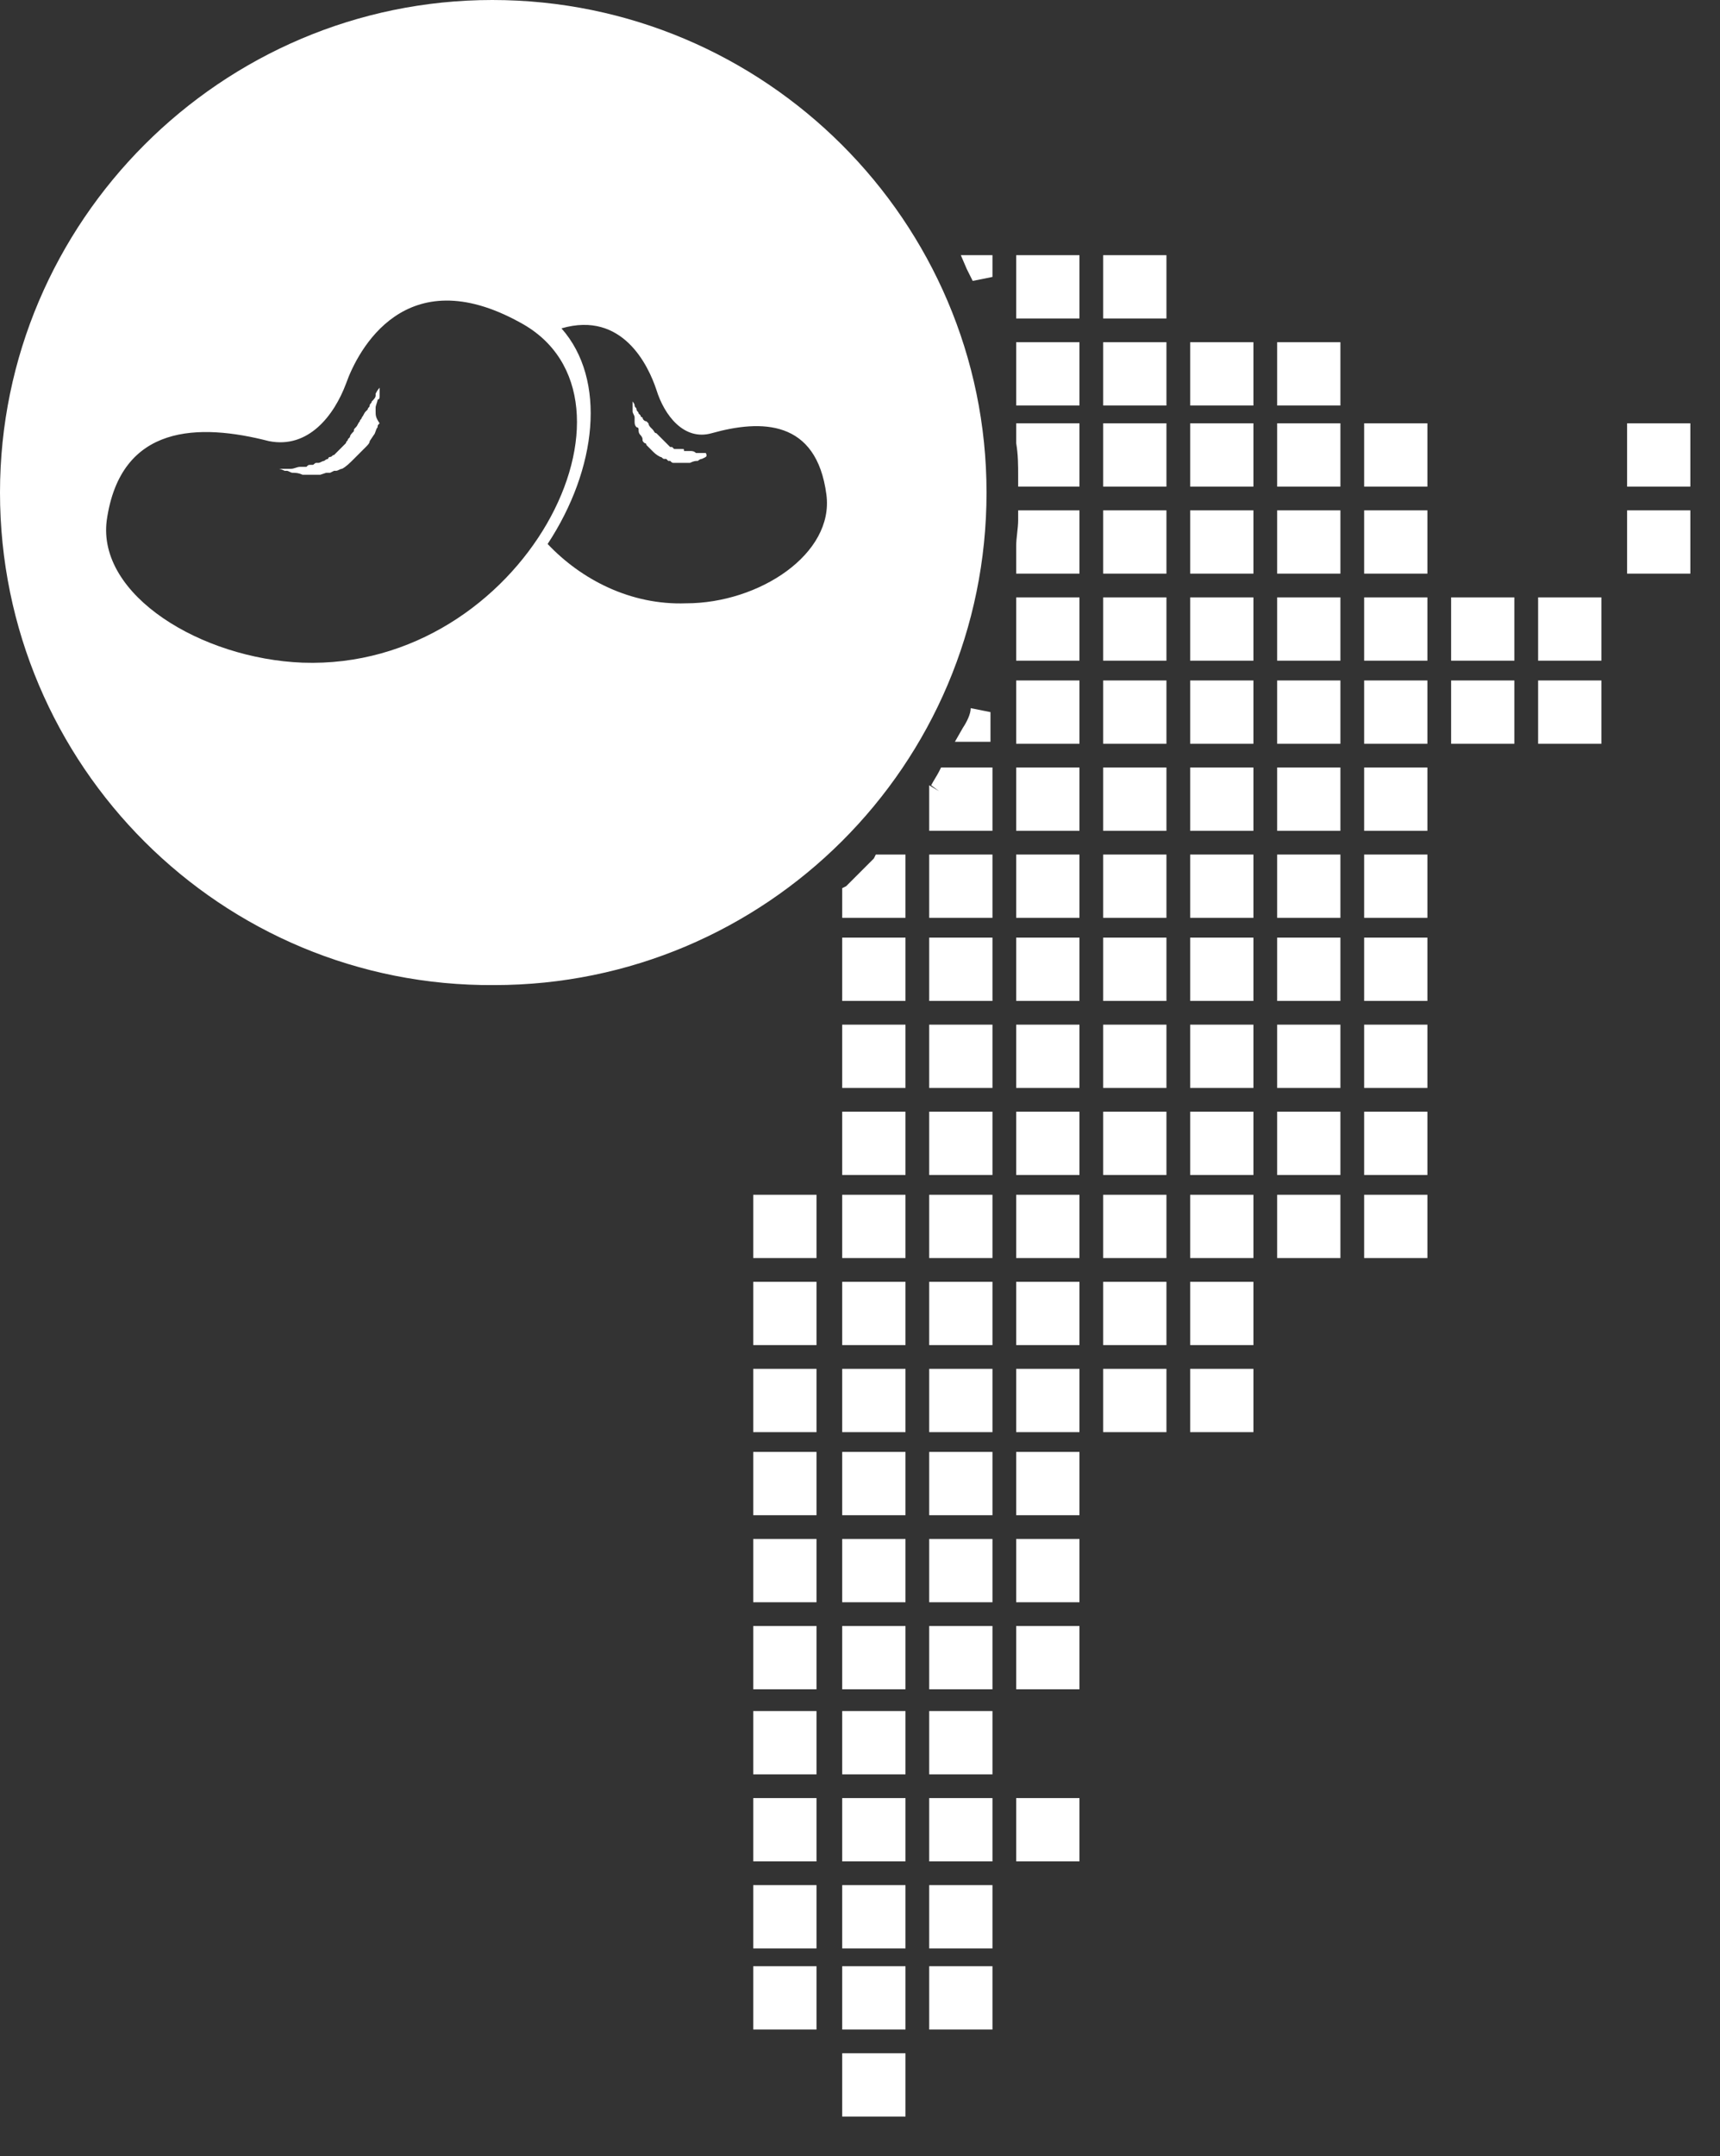 <?xml version="1.0" encoding="utf-8"?>
<!-- Generator: Adobe Illustrator 26.3.1, SVG Export Plug-In . SVG Version: 6.00 Build 0)  -->
<svg version="1.1" id="Layer_1" xmlns="http://www.w3.org/2000/svg" xmlns:xlink="http://www.w3.org/1999/xlink" x="0px" y="0px"
	 viewBox="0 0 87 109" style="enable-background:new 0 0 87 109;" xml:space="preserve">
<rect x="0" y="0" width="87" height="109" fill="#333333" stroke="none"/>
<style type="text/css">
	.st0{fill-rule:evenodd;clip-rule:evenodd;fill:#FFFFFF;}
	.st1{fill:#FFFFFF;}
</style>
<path class="st0" d="M49.9,24.9c0,13.8-11.2,24.9-24.9,24.9C11.2,49.9,0,38.7,0,24.9C0,11.2,11.2,0,24.9,0
	C38.7,0,49.9,11.2,49.9,24.9z M41.8,25c-0.5-3.8-3.3-3.8-5.8-3.1c-1.4,0.4-2.4-0.9-2.8-2.2c-0.4-1.2-1.7-4-4.8-3.1
	c2.3,2.6,1.8,7.1-0.7,10.9c1.7,1.8,4.2,3.1,7,3C38.4,30.5,42.2,28,41.8,25L41.8,25z M35.5,23.2C35.5,23.2,35.5,23.2,35.5,23.2
	c-0.1,0-0.2,0.1-0.2,0.1c-0.1,0-0.2,0-0.4,0.1c-0.1,0-0.2,0-0.4,0c0,0-0.1,0-0.1,0c-0.1,0-0.1,0-0.2,0c0,0,0,0-0.1,0
	c-0.1,0-0.1,0-0.2-0.1l0,0l0,0l-0.1,0l-0.1-0.1c0,0,0,0-0.1,0c-0.1,0-0.1-0.1-0.2-0.1c-0.2-0.1-0.3-0.2-0.4-0.3c0,0,0,0-0.1-0.1
	c0,0-0.1-0.1-0.1-0.1c0,0-0.1-0.1-0.1-0.1c0,0,0-0.1-0.1-0.1c-0.1-0.1-0.1-0.1-0.1-0.2c0-0.1-0.1-0.2-0.1-0.2
	c-0.1-0.1-0.1-0.2-0.1-0.3c0,0,0-0.1-0.1-0.1c-0.1-0.1-0.1-0.2-0.1-0.3c0,0,0,0,0-0.1l0-0.1c0-0.1-0.1-0.2-0.1-0.3
	c0-0.1,0-0.1,0-0.2c0,0,0,0,0-0.1c0-0.2,0-0.2,0-0.2s0.1,0.1,0.1,0.2l0,0l0,0c0,0.1,0.1,0.1,0.1,0.2c0,0.1,0.1,0.1,0.1,0.2l0,0
	c0,0,0.1,0.1,0.1,0.1c0,0,0,0.1,0.1,0.1c0,0.1,0.1,0.2,0.2,0.2c0,0,0.1,0.1,0.1,0.1l0,0c0,0.1,0.1,0.2,0.1,0.2c0,0,0.1,0.1,0.1,0.1
	v0c0.1,0.1,0.1,0.2,0.2,0.2l0,0c0,0,0.1,0.1,0.1,0.1c0,0,0.1,0.1,0.1,0.1l0,0c0,0,0,0,0.1,0.1c0.1,0.1,0.2,0.2,0.2,0.2
	c0,0,0.1,0.1,0.1,0.1c0,0,0.1,0.1,0.1,0.1c0,0,0,0,0.1,0l0.1,0.1l0.1,0c0,0,0.1,0,0.1,0c0,0,0,0,0.1,0l0.1,0c0,0,0,0,0,0
	c0.1,0,0.1,0,0.1,0.1l0,0c0,0,0.1,0,0.1,0c0,0,0,0,0.1,0c0,0,0.1,0,0.1,0c0.1,0,0.2,0,0.3,0.1c0.1,0,0.1,0,0.2,0h0c0,0,0.1,0,0.1,0
	c0.1,0,0.2,0,0.2,0l0,0C35.8,23.1,35.7,23.1,35.5,23.2C35.6,23.2,35.6,23.2,35.5,23.2z M17.5,19.4c0.6-1.7,3-6.3,8.8-3.1h0
	c7.1,3.8,0.2,17.6-11,17.2c-5.1-0.2-10.4-3.4-9.9-7.2c0.7-4.9,4.7-4.9,8.2-4C15.6,22.7,16.9,21,17.5,19.4z M19.2,20
	C19.2,19.9,19.2,19.9,19.2,20c0-0.2,0-0.3,0-0.4c0,0,0,0,0,0c0,0-0.1,0.1-0.2,0.3c0,0,0,0,0,0.1c0,0.1-0.1,0.2-0.2,0.3
	c0,0.1-0.1,0.1-0.1,0.2c0,0.1-0.1,0.1-0.1,0.2c0,0-0.1,0.1-0.1,0.1c-0.1,0.1-0.1,0.2-0.2,0.3c0,0.1-0.1,0.1-0.1,0.2
	c-0.1,0.1-0.1,0.2-0.2,0.3c-0.1,0.1-0.1,0.1-0.1,0.2c-0.1,0.1-0.2,0.2-0.2,0.3c0,0,0,0-0.1,0.1c0,0.1-0.1,0.1-0.1,0.2
	c0,0-0.1,0.1-0.1,0.1c0,0-0.1,0.1-0.1,0.1c-0.1,0.1-0.2,0.2-0.3,0.3c0,0-0.1,0.1-0.1,0.1c-0.1,0-0.1,0.1-0.2,0.1c0,0-0.1,0-0.1,0.1
	c-0.1,0-0.2,0.1-0.2,0.1l0,0c-0.1,0-0.2,0.1-0.3,0.1c0,0,0,0-0.1,0c-0.1,0-0.1,0.1-0.2,0.1c0,0,0,0-0.1,0c-0.1,0-0.1,0-0.2,0.1
	c0,0,0,0-0.1,0c-0.1,0-0.1,0-0.2,0c-0.2,0-0.3,0.1-0.5,0.1c-0.1,0-0.2,0-0.2,0c0,0-0.1,0-0.1,0c-0.2,0-0.3,0-0.3,0s0.1,0,0.3,0.1
	c0,0,0.1,0,0.1,0c0.1,0,0.2,0.1,0.3,0.1c0.1,0,0.3,0,0.5,0.1c0.1,0,0.3,0,0.5,0c0,0,0.1,0,0.1,0c0.1,0,0.2,0,0.2,0c0,0,0.1,0,0.1,0
	l0.3-0.1l0,0l0.1,0l0.1,0l0.2-0.1c0,0,0.1,0,0.1,0c0.1,0,0.2-0.1,0.3-0.1c0.2-0.1,0.4-0.3,0.6-0.5c0,0,0.1-0.1,0.1-0.1
	c0.1-0.1,0.1-0.1,0.2-0.2c0.1-0.1,0.1-0.1,0.2-0.2c0,0,0.1-0.1,0.1-0.1c0.1-0.1,0.2-0.2,0.2-0.3l0.2-0.3c0.1-0.1,0.1-0.3,0.2-0.4
	c0-0.1,0-0.1,0.1-0.2C19,21.1,19,21,19,20.8c0,0,0-0.1,0-0.1c0,0,0,0,0-0.1c0-0.1,0.1-0.3,0.1-0.4C19.2,20.2,19.2,20.1,19.2,20z"/>
<g>
	<path class="st1" d="M44.5,43.2h-0.2l-0.1,0.2c-0.5,0.5-0.9,0.9-1.4,1.4l0.3,0.4l0,0l-0.3-0.4l-0.2,0.1v0.2v0.8v0.5h0.5h2.2h0.5
		v-0.5v-2.2v-0.5h-0.5H44.5z"/>
	<polygon class="st1" points="69.5,47.4 69,47.4 69,47.9 69,50.1 69,50.6 69.5,50.6 71.7,50.6 72.2,50.6 72.2,50.1 72.2,47.9 
		72.2,47.4 71.7,47.4 	"/>
	<polygon class="st1" points="38.6,90.9 38.1,90.9 38.1,91.4 38.1,93.6 38.1,94.1 38.6,94.1 40.8,94.1 41.3,94.1 41.3,93.6 
		41.3,91.4 41.3,90.9 40.8,90.9 	"/>
	<polygon class="st1" points="82.8,25.8 82.3,25.8 82.3,26.3 82.3,28.5 82.3,29 82.8,29 85,29 85.5,29 85.5,28.5 85.5,26.3 
		85.5,25.8 85,25.8 	"/>
	<polygon class="st1" points="38.6,86.5 38.1,86.5 38.1,87 38.1,89.2 38.1,89.7 38.6,89.7 40.8,89.7 41.3,89.7 41.3,89.2 41.3,87 
		41.3,86.5 40.8,86.5 	"/>
	<polygon class="st1" points="43.1,51.8 42.6,51.8 42.6,52.3 42.6,54.5 42.6,55 43.1,55 45.3,55 45.8,55 45.8,54.5 45.8,52.3 
		45.8,51.8 45.3,51.8 	"/>
	<polygon class="st1" points="69.5,43.2 69,43.2 69,43.7 69,45.9 69,46.4 69.5,46.4 71.7,46.4 72.2,46.4 72.2,45.9 72.2,43.7 
		72.2,43.2 71.7,43.2 	"/>
	<polygon class="st1" points="43.1,47.4 42.6,47.4 42.6,47.9 42.6,50.1 42.6,50.6 43.1,50.6 45.3,50.6 45.8,50.6 45.8,50.1 
		45.8,47.9 45.8,47.4 45.3,47.4 	"/>
	<polygon class="st1" points="47.5,86.5 47,86.5 47,87 47,89.2 47,89.7 47.5,89.7 49.7,89.7 50.2,89.7 50.2,89.2 50.2,87 50.2,86.5 
		49.7,86.5 	"/>
	<polygon class="st1" points="38.6,99.4 38.1,99.4 38.1,99.9 38.1,102.1 38.1,102.6 38.6,102.6 40.8,102.6 41.3,102.6 41.3,102.1 
		41.3,99.9 41.3,99.4 40.8,99.4 	"/>
	<polygon class="st1" points="47.5,82.2 47,82.2 47,82.7 47,84.9 47,85.4 47.5,85.4 49.7,85.4 50.2,85.4 50.2,84.9 50.2,82.7 
		50.2,82.2 49.7,82.2 	"/>
	<polygon class="st1" points="69.5,56.2 69,56.2 69,56.7 69,58.9 69,59.4 69.5,59.4 71.7,59.4 72.2,59.4 72.2,58.9 72.2,56.7 
		72.2,56.2 71.7,56.2 	"/>
	<polygon class="st1" points="85,21.4 82.8,21.4 82.3,21.4 82.3,21.9 82.3,24.1 82.3,24.6 82.8,24.6 85,24.6 85.5,24.6 85.5,24.1 
		85.5,21.9 85.5,21.4 	"/>
	<polygon class="st1" points="69.5,60.4 69,60.4 69,60.9 69,63.1 69,63.6 69.5,63.6 71.7,63.6 72.2,63.6 72.2,63.1 72.2,60.9 
		72.2,60.4 71.7,60.4 	"/>
	<polygon class="st1" points="47.5,77.8 47,77.8 47,78.3 47,80.5 47,81 47.5,81 49.7,81 50.2,81 50.2,80.5 50.2,78.3 50.2,77.8 
		49.7,77.8 	"/>
	<polygon class="st1" points="47.5,90.9 47,90.9 47,91.4 47,93.6 47,94.1 47.5,94.1 49.7,94.1 50.2,94.1 50.2,93.6 50.2,91.4 
		50.2,90.9 49.7,90.9 	"/>
	<polygon class="st1" points="69.5,51.8 69,51.8 69,52.3 69,54.5 69,55 69.5,55 71.7,55 72.2,55 72.2,54.5 72.2,52.3 72.2,51.8 
		71.7,51.8 	"/>
	<polygon class="st1" points="47.5,95.3 47,95.3 47,95.8 47,98 47,98.5 47.5,98.5 49.7,98.5 50.2,98.5 50.2,98 50.2,95.8 50.2,95.3 
		49.7,95.3 	"/>
	<polygon class="st1" points="38.6,95.3 38.1,95.3 38.1,95.8 38.1,98 38.1,98.5 38.6,98.5 40.8,98.5 41.3,98.5 41.3,98 41.3,95.8 
		41.3,95.3 40.8,95.3 	"/>
	<polygon class="st1" points="47.5,99.4 47,99.4 47,99.9 47,102.1 47,102.6 47.5,102.6 49.7,102.6 50.2,102.6 50.2,102.1 50.2,99.9 
		50.2,99.4 49.7,99.4 	"/>
	<polygon class="st1" points="47.5,73.4 47,73.4 47,73.9 47,76.1 47,76.6 47.5,76.6 49.7,76.6 50.2,76.6 50.2,76.1 50.2,73.9 
		50.2,73.4 49.7,73.4 	"/>
	<polygon class="st1" points="43.1,56.2 42.6,56.2 42.6,56.7 42.6,58.9 42.6,59.4 43.1,59.4 45.3,59.4 45.8,59.4 45.8,58.9 
		45.8,56.7 45.8,56.2 45.3,56.2 	"/>
	<polygon class="st1" points="38.6,69.2 38.1,69.2 38.1,69.7 38.1,71.9 38.1,72.4 38.6,72.4 40.8,72.4 41.3,72.4 41.3,71.9 
		41.3,69.7 41.3,69.2 40.8,69.2 	"/>
	<polygon class="st1" points="43.1,86.5 42.6,86.5 42.6,87 42.6,89.2 42.6,89.7 43.1,89.7 45.3,89.7 45.8,89.7 45.8,89.2 45.8,87 
		45.8,86.5 45.3,86.5 	"/>
	<polygon class="st1" points="43.1,90.9 42.6,90.9 42.6,91.4 42.6,93.6 42.6,94.1 43.1,94.1 45.3,94.1 45.8,94.1 45.8,93.6 
		45.8,91.4 45.8,90.9 45.3,90.9 	"/>
	<polygon class="st1" points="43.1,82.2 42.6,82.2 42.6,82.7 42.6,84.9 42.6,85.4 43.1,85.4 45.3,85.4 45.8,85.4 45.8,84.9 
		45.8,82.7 45.8,82.2 45.3,82.2 	"/>
	<polygon class="st1" points="69.5,21.4 69,21.4 69,21.9 69,24.1 69,24.6 69.5,24.6 71.7,24.6 72.2,24.6 72.2,24.1 72.2,21.9 
		72.2,21.4 71.7,21.4 	"/>
	<polygon class="st1" points="69.5,25.8 69,25.8 69,26.3 69,28.5 69,29 69.5,29 71.7,29 72.2,29 72.2,28.5 72.2,26.3 72.2,25.8 
		71.7,25.8 	"/>
	<polygon class="st1" points="78.3,34.4 77.8,34.4 77.8,34.9 77.8,37.1 77.8,37.6 78.3,37.6 80.5,37.6 81,37.6 81,37.1 81,34.9 
		81,34.4 80.5,34.4 	"/>
	<polygon class="st1" points="73.9,34.4 73.4,34.4 73.4,34.9 73.4,37.1 73.4,37.6 73.9,37.6 76.1,37.6 76.6,37.6 76.6,37.1 
		76.6,34.9 76.6,34.4 76.1,34.4 	"/>
	<polygon class="st1" points="43.1,99.4 42.6,99.4 42.6,99.9 42.6,102.1 42.6,102.6 43.1,102.6 45.3,102.6 45.8,102.6 45.8,102.1 
		45.8,99.9 45.8,99.4 45.3,99.4 	"/>
	<polygon class="st1" points="43.1,103.8 42.6,103.8 42.6,104.3 42.6,106.5 42.6,107 43.1,107 45.3,107 45.8,107 45.8,106.5 
		45.8,104.3 45.8,103.8 45.3,103.8 	"/>
	<polygon class="st1" points="39.7,64.8 38.6,64.8 38.1,64.8 38.1,65.3 38.1,67.5 38.1,68 38.6,68 40.8,68 41.3,68 41.3,67.5 
		41.3,65.3 41.3,64.8 40.8,64.8 	"/>
	<polygon class="st1" points="43.1,95.3 42.6,95.3 42.6,95.8 42.6,98 42.6,98.5 43.1,98.5 45.3,98.5 45.8,98.5 45.8,98 45.8,95.8 
		45.8,95.3 45.3,95.3 	"/>
	<polygon class="st1" points="73.9,30.2 73.4,30.2 73.4,30.7 73.4,32.9 73.4,33.4 73.9,33.4 76.1,33.4 76.6,33.4 76.6,32.9 
		76.6,30.7 76.6,30.2 76.1,30.2 	"/>
	<polygon class="st1" points="43.1,60.4 42.6,60.4 42.6,60.9 42.6,63.1 42.6,63.6 43.1,63.6 45.3,63.6 45.8,63.6 45.8,63.1 
		45.8,60.9 45.8,60.4 45.3,60.4 	"/>
	<polygon class="st1" points="43.1,64.8 42.6,64.8 42.6,65.3 42.6,67.5 42.6,68 43.1,68 45.3,68 45.8,68 45.8,67.5 45.8,65.3 
		45.8,64.8 45.3,64.8 	"/>
	<polygon class="st1" points="78.3,30.2 77.8,30.2 77.8,30.7 77.8,32.9 77.8,33.4 78.3,33.4 80.5,33.4 81,33.4 81,32.9 81,30.7 
		81,30.2 80.5,30.2 	"/>
	<polygon class="st1" points="38.6,60.4 38.1,60.4 38.1,60.9 38.1,63.1 38.1,63.6 38.6,63.6 40.8,63.6 41.3,63.6 41.3,63.1 
		41.3,60.9 41.3,60.4 40.8,60.4 	"/>
	<polygon class="st1" points="69.5,34.4 69,34.4 69,34.9 69,37.1 69,37.6 69.5,37.6 71.7,37.6 72.2,37.6 72.2,37.1 72.2,34.9 
		72.2,34.4 71.7,34.4 	"/>
	<polygon class="st1" points="69.5,38.8 69,38.8 69,39.3 69,41.5 69,42 69.5,42 71.7,42 72.2,42 72.2,41.5 72.2,39.3 72.2,38.8 
		71.7,38.8 	"/>
	<polygon class="st1" points="38.6,82.2 38.1,82.2 38.1,82.7 38.1,84.9 38.1,85.4 38.6,85.4 40.8,85.4 41.3,85.4 41.3,84.9 
		41.3,82.7 41.3,82.2 40.8,82.2 	"/>
	<polygon class="st1" points="43.1,69.2 42.6,69.2 42.6,69.7 42.6,71.9 42.6,72.4 43.1,72.4 45.3,72.4 45.8,72.4 45.8,71.9 
		45.8,69.7 45.8,69.2 45.3,69.2 	"/>
	<polygon class="st1" points="43.1,77.8 42.6,77.8 42.6,78.3 42.6,80.5 42.6,81 43.1,81 45.3,81 45.8,81 45.8,80.5 45.8,78.3 
		45.8,77.8 45.3,77.8 	"/>
	<polygon class="st1" points="69.5,30.2 69,30.2 69,30.7 69,32.9 69,33.4 69.5,33.4 71.7,33.4 72.2,33.4 72.2,32.9 72.2,30.7 
		72.2,30.2 71.7,30.2 	"/>
	<polygon class="st1" points="43.1,73.4 42.6,73.4 42.6,73.9 42.6,76.1 42.6,76.6 43.1,76.6 45.3,76.6 45.8,76.6 45.8,76.1 
		45.8,73.9 45.8,73.4 45.3,73.4 	"/>
	<polygon class="st1" points="38.6,73.4 38.1,73.4 38.1,73.9 38.1,76.1 38.1,76.6 38.6,76.6 40.8,76.6 41.3,76.6 41.3,76.1 
		41.3,73.9 41.3,73.4 40.8,73.4 	"/>
	<polygon class="st1" points="60.7,69.2 60.2,69.2 60.2,69.7 60.2,71.9 60.2,72.4 60.7,72.4 62.9,72.4 63.4,72.4 63.4,71.9 
		63.4,69.7 63.4,69.2 62.9,69.2 	"/>
	<polygon class="st1" points="38.6,77.8 38.1,77.8 38.1,78.3 38.1,80.5 38.1,81 38.6,81 40.8,81 41.3,81 41.3,80.5 41.3,78.3 
		41.3,77.8 40.8,77.8 	"/>
	<polygon class="st1" points="56.3,69.2 55.8,69.2 55.8,69.7 55.8,71.9 55.8,72.4 56.3,72.4 58.5,72.4 59,72.4 59,71.9 59,69.7 
		59,69.2 58.5,69.2 	"/>
	<polygon class="st1" points="51.9,12.9 51.4,12.9 51.4,13.4 51.4,15.6 51.4,16.1 51.9,16.1 54.1,16.1 54.6,16.1 54.6,15.6 
		54.6,13.4 54.6,12.9 54.1,12.9 	"/>
	<polygon class="st1" points="56.3,56.2 55.8,56.2 55.8,56.7 55.8,58.9 55.8,59.4 56.3,59.4 58.5,59.4 59,59.4 59,58.9 59,56.7 
		59,56.2 58.5,56.2 	"/>
	<polygon class="st1" points="51.9,17.3 51.4,17.3 51.4,17.8 51.4,20 51.4,20.5 51.9,20.5 54.1,20.5 54.6,20.5 54.6,20 54.6,17.8 
		54.6,17.3 54.1,17.3 	"/>
	<polygon class="st1" points="56.3,60.4 55.8,60.4 55.8,60.9 55.8,63.1 55.8,63.6 56.3,63.6 58.5,63.6 59,63.6 59,63.1 59,60.9 
		59,60.4 58.5,60.4 	"/>
	<polygon class="st1" points="60.7,34.4 60.2,34.4 60.2,34.9 60.2,37.1 60.2,37.6 60.7,37.6 62.9,37.6 63.4,37.6 63.4,37.1 
		63.4,34.9 63.4,34.4 62.9,34.4 	"/>
	<polygon class="st1" points="56.3,64.8 55.8,64.8 55.8,65.3 55.8,67.5 55.8,68 56.3,68 58.5,68 59,68 59,67.5 59,65.3 59,64.8 
		58.5,64.8 	"/>
	<polygon class="st1" points="60.7,43.2 60.2,43.2 60.2,43.7 60.2,45.9 60.2,46.4 60.7,46.4 62.9,46.4 63.4,46.4 63.4,45.9 
		63.4,43.7 63.4,43.2 62.9,43.2 	"/>
	<polygon class="st1" points="60.7,38.8 60.2,38.8 60.2,39.3 60.2,41.5 60.2,42 60.7,42 62.9,42 63.4,42 63.4,41.5 63.4,39.3 
		63.4,38.8 62.9,38.8 	"/>
	<polygon class="st1" points="60.7,21.4 60.2,21.4 60.2,21.9 60.2,24.1 60.2,24.6 60.7,24.6 62.9,24.6 63.4,24.6 63.4,24.1 
		63.4,21.9 63.4,21.4 62.9,21.4 	"/>
	<polygon class="st1" points="51.9,30.2 51.4,30.2 51.4,30.7 51.4,32.9 51.4,33.4 51.9,33.4 54.1,33.4 54.6,33.4 54.6,32.9 
		54.6,30.7 54.6,30.2 54.1,30.2 	"/>
	<polygon class="st1" points="51.9,34.4 51.4,34.4 51.4,34.9 51.4,37.1 51.4,37.6 51.9,37.6 54.1,37.6 54.6,37.6 54.6,37.1 
		54.6,34.9 54.6,34.4 54.1,34.4 	"/>
	<path class="st1" d="M51.9,21.4h-0.5v0.5v0.5v0l0,0l0.5,0v0l-0.5,0c0.1,0.6,0.1,1.1,0.1,1.7l0,0.5H52h2.1h0.5v-0.5v-2.2v-0.5h-0.5
		H51.9z"/>
	<polygon class="st1" points="60.7,30.2 60.2,30.2 60.2,30.7 60.2,32.9 60.2,33.4 60.7,33.4 62.9,33.4 63.4,33.4 63.4,32.9 
		63.4,30.7 63.4,30.2 62.9,30.2 	"/>
	<path class="st1" d="M52,25.8h-0.5l0,0.5l0.5,0v0l-0.5,0c0,0.4-0.1,0.9-0.1,1.3l0.5,0v0l-0.5,0l0,0v0v0.9V29h0.5h2.2h0.5v-0.5v-2.2
		v-0.5h-0.5H52z"/>
	<polygon class="st1" points="60.7,25.8 60.2,25.8 60.2,26.3 60.2,28.5 60.2,29 60.7,29 62.9,29 63.4,29 63.4,28.5 63.4,26.3 
		63.4,25.8 62.9,25.8 	"/>
	<polygon class="st1" points="56.3,17.3 55.8,17.3 55.8,17.8 55.8,20 55.8,20.5 56.3,20.5 58.5,20.5 59,20.5 59,20 59,17.8 59,17.3 
		58.5,17.3 	"/>
	<polygon class="st1" points="56.3,25.8 55.8,25.8 55.8,26.3 55.8,28.5 55.8,29 56.3,29 58.5,29 59,29 59,28.5 59,26.3 59,25.8 
		58.5,25.8 	"/>
	<polygon class="st1" points="60.7,60.4 60.2,60.4 60.2,60.9 60.2,63.1 60.2,63.6 60.7,63.6 62.9,63.6 63.4,63.6 63.4,63.1 
		63.4,60.9 63.4,60.4 62.9,60.4 	"/>
	<polygon class="st1" points="56.3,21.4 55.8,21.4 55.8,21.9 55.8,24.1 55.8,24.6 56.3,24.6 58.5,24.6 59,24.6 59,24.1 59,21.9 
		59,21.4 58.5,21.4 	"/>
	<polygon class="st1" points="65.1,17.3 64.6,17.3 64.6,17.8 64.6,20 64.6,20.5 65.1,20.5 67.3,20.5 67.8,20.5 67.8,20 67.8,17.8 
		67.8,17.3 67.3,17.3 	"/>
	<polygon class="st1" points="56.3,12.9 55.8,12.9 55.8,13.4 55.8,15.6 55.8,16.1 56.3,16.1 58.5,16.1 59,16.1 59,15.6 59,13.4 
		59,12.9 58.5,12.9 	"/>
	<polygon class="st1" points="60.7,47.4 60.2,47.4 60.2,47.9 60.2,50.1 60.2,50.6 60.7,50.6 62.9,50.6 63.4,50.6 63.4,50.1 
		63.4,47.9 63.4,47.4 62.9,47.4 	"/>
	<polygon class="st1" points="60.7,17.3 60.2,17.3 60.2,17.8 60.2,20 60.2,20.5 60.7,20.5 62.9,20.5 63.4,20.5 63.4,20 63.4,17.8 
		63.4,17.3 62.9,17.3 	"/>
	<polygon class="st1" points="56.3,30.2 55.8,30.2 55.8,30.7 55.8,32.9 55.8,33.4 56.3,33.4 58.5,33.4 59,33.4 59,32.9 59,30.7 
		59,30.2 58.5,30.2 	"/>
	<polygon class="st1" points="60.7,51.8 60.2,51.8 60.2,52.3 60.2,54.5 60.2,55 60.7,55 62.9,55 63.4,55 63.4,54.5 63.4,52.3 
		63.4,51.8 62.9,51.8 	"/>
	<polygon class="st1" points="56.3,47.4 55.8,47.4 55.8,47.9 55.8,50.1 55.8,50.6 56.3,50.6 58.5,50.6 59,50.6 59,50.1 59,47.9 
		59,47.4 58.5,47.4 	"/>
	<polygon class="st1" points="56.3,34.4 55.8,34.4 55.8,34.9 55.8,37.1 55.8,37.6 56.3,37.6 58.5,37.6 59,37.6 59,37.1 59,34.9 
		59,34.4 58.5,34.4 	"/>
	<polygon class="st1" points="56.3,51.8 55.8,51.8 55.8,52.3 55.8,54.5 55.8,55 56.3,55 58.5,55 59,55 59,54.5 59,52.3 59,51.8 
		58.5,51.8 	"/>
	<polygon class="st1" points="56.3,43.2 55.8,43.2 55.8,43.7 55.8,45.9 55.8,46.4 56.3,46.4 58.5,46.4 59,46.4 59,45.9 59,43.7 
		59,43.2 58.5,43.2 	"/>
	<polygon class="st1" points="60.7,56.2 60.2,56.2 60.2,56.7 60.2,58.9 60.2,59.4 60.7,59.4 62.9,59.4 63.4,59.4 63.4,58.9 
		63.4,56.7 63.4,56.2 62.9,56.2 	"/>
	<polygon class="st1" points="56.3,38.8 55.8,38.8 55.8,39.3 55.8,41.5 55.8,42 56.3,42 58.5,42 59,42 59,41.5 59,39.3 59,38.8 
		58.5,38.8 	"/>
	<polygon class="st1" points="60.7,64.8 60.2,64.8 60.2,65.3 60.2,67.5 60.2,68 60.7,68 62.9,68 63.4,68 63.4,67.5 63.4,65.3 
		63.4,64.8 62.9,64.8 	"/>
	<polygon class="st1" points="65.1,34.4 64.6,34.4 64.6,34.9 64.6,37.1 64.6,37.6 65.1,37.6 67.3,37.6 67.8,37.6 67.8,37.1 
		67.8,34.9 67.8,34.4 67.3,34.4 	"/>
	<polygon class="st1" points="47.5,43.2 47,43.2 47,43.7 47,45.9 47,46.4 47.5,46.4 49.7,46.4 50.2,46.4 50.2,45.9 50.2,43.7 
		50.2,43.2 49.7,43.2 	"/>
	<path class="st1" d="M47.9,38.8h-0.3L47.5,39c-0.1,0.2-0.3,0.5-0.4,0.7l0.4,0.3l0,0L47,39.7L47,39.8V40v1.5V42h0.5h2.2h0.5v-0.5
		v-2.2v-0.5h-0.5H47.9z"/>
	<polygon class="st1" points="47.5,47.4 47,47.4 47,47.9 47,50.1 47,50.6 47.5,50.6 49.7,50.6 50.2,50.6 50.2,50.1 50.2,47.9 
		50.2,47.4 49.7,47.4 	"/>
	<polygon class="st1" points="65.1,30.2 64.6,30.2 64.6,30.7 64.6,32.9 64.6,33.4 65.1,33.4 67.3,33.4 67.8,33.4 67.8,32.9 
		67.8,30.7 67.8,30.2 67.3,30.2 	"/>
	<polygon class="st1" points="65.1,38.8 64.6,38.8 64.6,39.3 64.6,41.5 64.6,42 65.1,42 67.3,42 67.8,42 67.8,41.5 67.8,39.3 
		67.8,38.8 67.3,38.8 	"/>
	<path class="st1" d="M49.4,12.9h-0.8l0.3,0.7c0.1,0.2,0.2,0.4,0.3,0.6l1-0.2v-0.6v-0.5h-0.5H49.4z"/>
	<polygon class="st1" points="51.9,90.9 51.4,90.9 51.4,91.4 51.4,93.6 51.4,94.1 51.9,94.1 54.1,94.1 54.6,94.1 54.6,93.6 
		54.6,91.4 54.6,90.9 54.1,90.9 	"/>
	<path class="st1" d="M48.7,36.8l0.4,0.2v0L48.7,36.8l-0.4,0.7h0.8h0.5h0.5v-0.5V36l-1-0.2C49.1,36.1,48.9,36.5,48.7,36.8z"/>
	<polygon class="st1" points="47.5,64.8 47,64.8 47,65.3 47,67.5 47,68 47.5,68 49.7,68 50.2,68 50.2,67.5 50.2,65.3 50.2,64.8 
		49.7,64.8 	"/>
	<polygon class="st1" points="65.1,21.4 64.6,21.4 64.6,21.9 64.6,24.1 64.6,24.6 65.1,24.6 67.3,24.6 67.8,24.6 67.8,24.1 
		67.8,21.9 67.8,21.4 67.3,21.4 	"/>
	<polygon class="st1" points="47.5,69.2 47,69.2 47,69.7 47,71.9 47,72.4 47.5,72.4 49.7,72.4 50.2,72.4 50.2,71.9 50.2,69.7 
		50.2,69.2 49.7,69.2 	"/>
	<polygon class="st1" points="51.9,38.8 51.4,38.8 51.4,39.3 51.4,41.5 51.4,42 51.9,42 54.1,42 54.6,42 54.6,41.5 54.6,39.3 
		54.6,38.8 54.1,38.8 	"/>
	<polygon class="st1" points="47.5,51.8 47,51.8 47,52.3 47,54.5 47,55 47.5,55 49.7,55 50.2,55 50.2,54.5 50.2,52.3 50.2,51.8 
		49.7,51.8 	"/>
	<polygon class="st1" points="65.1,25.8 64.6,25.8 64.6,26.3 64.6,28.5 64.6,29 65.1,29 67.3,29 67.8,29 67.8,28.5 67.8,26.3 
		67.8,25.8 67.3,25.8 	"/>
	<polygon class="st1" points="47.5,56.2 47,56.2 47,56.7 47,58.9 47,59.4 47.5,59.4 49.7,59.4 50.2,59.4 50.2,58.9 50.2,56.7 
		50.2,56.2 49.7,56.2 	"/>
	<polygon class="st1" points="47.5,60.4 47,60.4 47,60.9 47,63.1 47,63.6 47.5,63.6 49.7,63.6 50.2,63.6 50.2,63.1 50.2,60.9 
		50.2,60.4 49.7,60.4 	"/>
	<polygon class="st1" points="65.1,56.2 64.6,56.2 64.6,56.7 64.6,58.9 64.6,59.4 65.1,59.4 67.3,59.4 67.8,59.4 67.8,58.9 
		67.8,56.7 67.8,56.2 67.3,56.2 	"/>
	<polygon class="st1" points="51.9,51.8 51.4,51.8 51.4,52.3 51.4,54.5 51.4,55 51.9,55 54.1,55 54.6,55 54.6,54.5 54.6,52.3 
		54.6,51.8 54.1,51.8 	"/>
	<polygon class="st1" points="51.9,56.2 51.4,56.2 51.4,56.7 51.4,58.9 51.4,59.4 51.9,59.4 54.1,59.4 54.6,59.4 54.6,58.9 
		54.6,56.7 54.6,56.2 54.1,56.2 	"/>
	<polygon class="st1" points="51.9,82.2 51.4,82.2 51.4,82.7 51.4,84.9 51.4,85.4 51.9,85.4 54.1,85.4 54.6,85.4 54.6,84.9 
		54.6,82.7 54.6,82.2 54.1,82.2 	"/>
	<polygon class="st1" points="51.9,43.2 51.4,43.2 51.4,43.7 51.4,45.9 51.4,46.4 51.9,46.4 54.1,46.4 54.6,46.4 54.6,45.9 
		54.6,43.7 54.6,43.2 54.1,43.2 	"/>
	<polygon class="st1" points="65.1,60.4 64.6,60.4 64.6,60.9 64.6,63.1 64.6,63.6 65.1,63.6 67.3,63.6 67.8,63.6 67.8,63.1 
		67.8,60.9 67.8,60.4 67.3,60.4 	"/>
	<polygon class="st1" points="51.9,60.4 51.4,60.4 51.4,60.9 51.4,63.1 51.4,63.6 51.9,63.6 54.1,63.6 54.6,63.6 54.6,63.1 
		54.6,60.9 54.6,60.4 54.1,60.4 	"/>
	<polygon class="st1" points="51.9,47.4 51.4,47.4 51.4,47.9 51.4,50.1 51.4,50.6 51.9,50.6 54.1,50.6 54.6,50.6 54.6,50.1 
		54.6,47.9 54.6,47.4 54.1,47.4 	"/>
	<polygon class="st1" points="51.9,73.4 51.4,73.4 51.4,73.9 51.4,76.1 51.4,76.6 51.9,76.6 54.1,76.6 54.6,76.6 54.6,76.1 
		54.6,73.9 54.6,73.4 54.1,73.4 	"/>
	<polygon class="st1" points="51.9,77.8 51.4,77.8 51.4,78.3 51.4,80.5 51.4,81 51.9,81 54.1,81 54.6,81 54.6,80.5 54.6,78.3 
		54.6,77.8 54.1,77.8 	"/>
	<polygon class="st1" points="65.1,43.2 64.6,43.2 64.6,43.7 64.6,45.9 64.6,46.4 65.1,46.4 67.3,46.4 67.8,46.4 67.8,45.9 
		67.8,43.7 67.8,43.2 67.3,43.2 	"/>
	<polygon class="st1" points="65.1,47.4 64.6,47.4 64.6,47.9 64.6,50.1 64.6,50.6 65.1,50.6 67.3,50.6 67.8,50.6 67.8,50.1 
		67.8,47.9 67.8,47.4 67.3,47.4 	"/>
	<polygon class="st1" points="65.1,51.8 64.6,51.8 64.6,52.3 64.6,54.5 64.6,55 65.1,55 67.3,55 67.8,55 67.8,54.5 67.8,52.3 
		67.8,51.8 67.3,51.8 	"/>
	<polygon class="st1" points="51.9,64.8 51.4,64.8 51.4,65.3 51.4,67.5 51.4,68 51.9,68 54.1,68 54.6,68 54.6,67.5 54.6,65.3 
		54.6,64.8 54.1,64.8 	"/>
	<polygon class="st1" points="51.9,69.2 51.4,69.2 51.4,69.7 51.4,71.9 51.4,72.4 51.9,72.4 54.1,72.4 54.6,72.4 54.6,71.9 
		54.6,69.7 54.6,69.2 54.1,69.2 	"/>
</g>
</svg>

